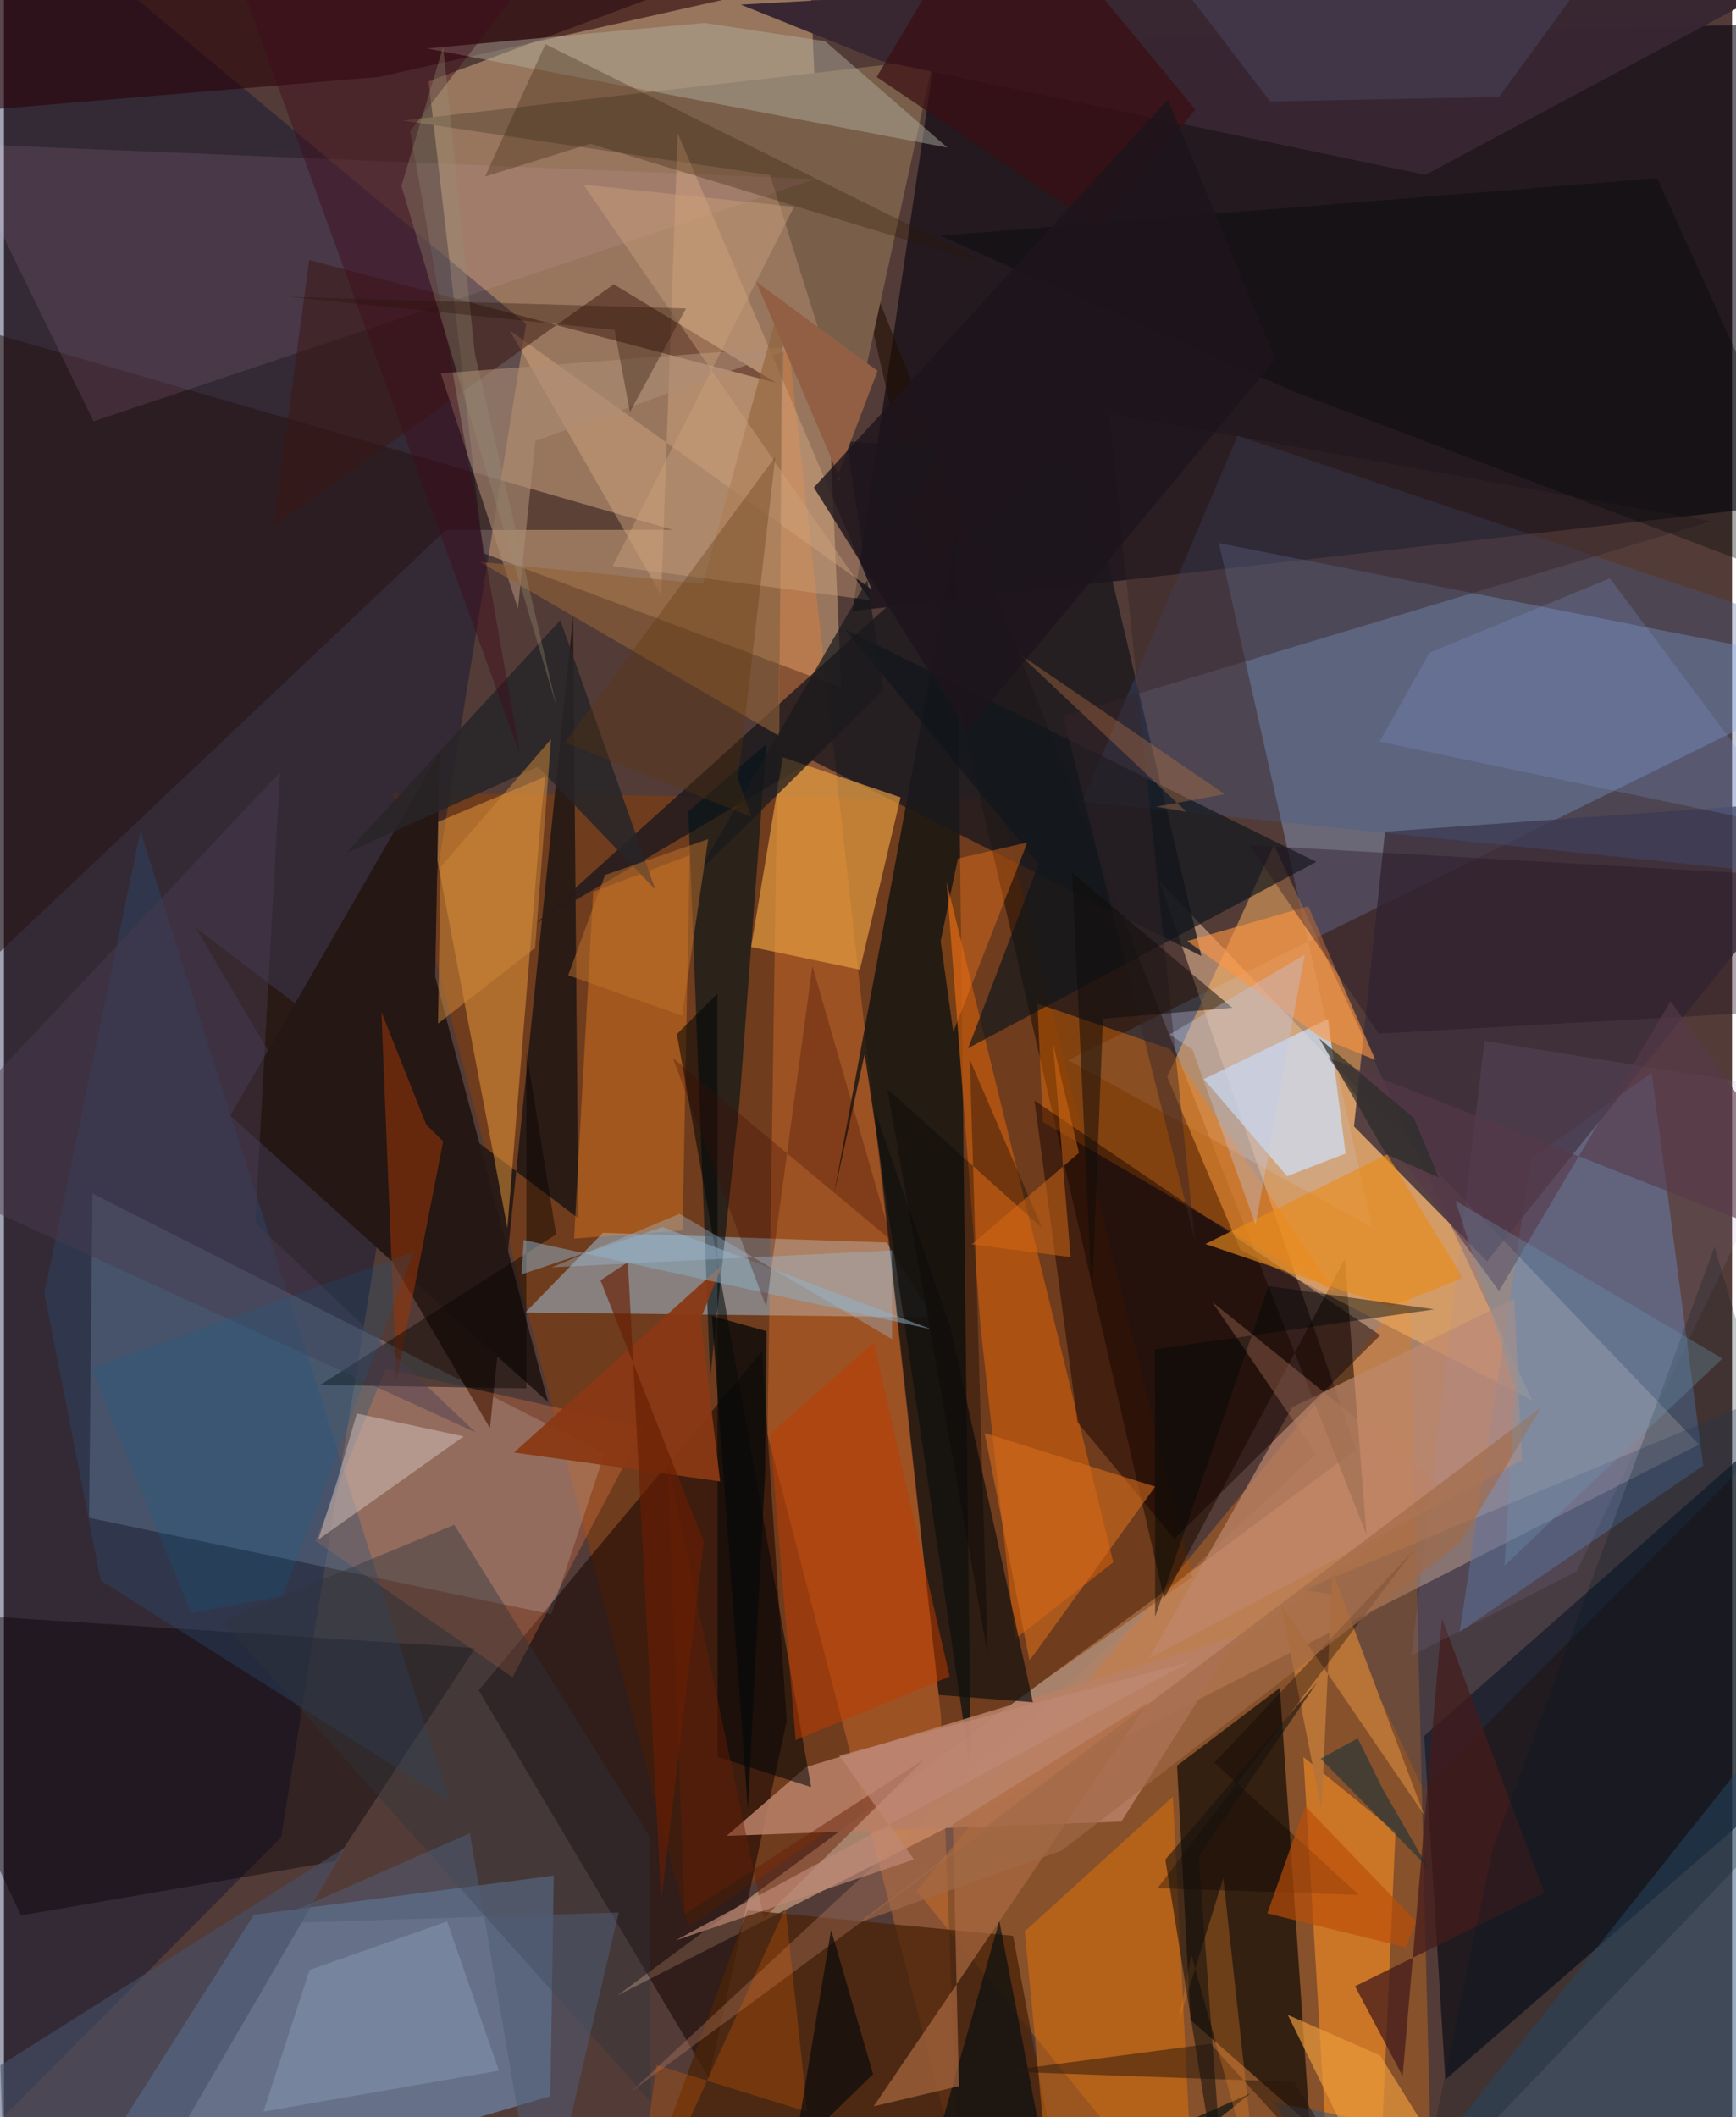 <svg xmlns="http://www.w3.org/2000/svg" width="228" height="278" viewBox="0 0 836 1024"><path fill="#533c37" d="M0 0h836v1024H0z"/><path fill="#d7a988" fill-opacity=".639" d="M296.727 965.152l523.27-266.483-260.95-272.335 95.04 274.812z"/><path fill="#e2b687" fill-opacity=".478" d="M389.183-29.443l15.873 361.96-173.182-65.03L205.436 39.37z"/><path fill="#8e3d00" fill-opacity=".471" d="M187.892 383.57l293.596 3.036 93.4 376.172-243.892 169.683z"/><path fill="#00000e" fill-opacity=".576" d="M882.714 11.13L451.28 20.831l-40.753 274.72 477.285-54.263z"/><path fill="#80b5ef" fill-opacity=".443" d="M120.936 926.082l145.032-18.922-1.624 106.694L19.463 1086z"/><path fill="#9bc3ff" fill-opacity=".322" d="M661.99 593.667l-147.176-80.905L898 323.744l-310.255-61.06z"/><path fill="#e27718" fill-opacity=".361" d="M441.548 914.501L580.705 1086l110.369-9.704-11.07-452.526z"/><path fill="#000c33" fill-opacity=".373" d="M252.606 156.68L-9.622-62-62 1086l196.093-197.417z"/><path fill="#c1e3fe" fill-opacity=".235" d="M41.164 734.112l223.56 46.648 25.827-77.875L42.84 577.27z"/><path fill="#0a0b16" fill-opacity=".671" d="M897.982 831.604l-200.69 174.227-10.234-166.213L898 653.676z"/><path fill="#210e00" fill-opacity=".569" d="M648.683 608.798l10.497 133.476L408.126 106.44l153.109 666.714z"/><path fill="#9fc6e3" fill-opacity=".49" d="M289.727 596.263l137.379 4.713 22.28 36.175-197.162-2.348z"/><path fill="#ffb562" fill-opacity=".498" d="M739.338 677.345l-141.271-72.901-35.334-83.625 51.64-112.176z"/><path fill="#090504" fill-opacity=".647" d="M567.533 853.956l49.692-37.606 14.483 211.187-57.691-50.563z"/><path fill="#120000" fill-opacity=".522" d="M378.66 832.53l-37.562 172.523L229.664 817.52l137.09-164.014z"/><path fill="#ff8532" fill-opacity=".31" d="M461.642 1048.888l-8.39-219.508-75.706-681.174-8.184 545.43z"/><path fill="#0d1111" fill-opacity=".757" d="M460.728 257.944l7.003 598.788-51.35-346.972-14.93 68.418z"/><path fill="#6284b8" fill-opacity=".486" d="M797.11 518.828L738.637 560.6l-34.415 228.745 117.866-80.467z"/><path fill="#1b191d" fill-opacity=".792" d="M579.285 462.386l-59.832-252.304-261.775 236.34 133.577-78.514z"/><path fill="#ba5610" fill-opacity=".808" d="M536.68 755.626l-47.504 37.095-16.717-150.828-16.418-215.305z"/><path fill="#2a1b16" fill-opacity=".988" d="M275.334 298.034L235.1 690.726 92.983 448.958l184.889 140.326z"/><path fill="#3c2d3b" fill-opacity=".82" d="M717.468 610.06l-64.354-65.254L668.11 402.28l229.515-16.471z"/><path fill="#e9a141" fill-opacity=".667" d="M361.462 457.997l52.613 10.967 19.701-83.319-56.995-19.4z"/><path fill="#f6a440" fill-opacity=".463" d="M260.063 391.581L243.54 593.898l-37.114-194.886 55.463-23.41z"/><path fill="#b87f66" fill-opacity=".875" d="M540.54 881.041l56.7-89.77-209.178 63.387-38.458 33.283z"/><path fill="#ff7a03" fill-opacity=".38" d="M644.42 625.262l-80.347-117.937-64.13-21.885 2.647 57.245z"/><path fill="#031219" fill-opacity=".624" d="M368.8 359.832l-13.034 173.863-14.107 132.66-10.58-273.85z"/><path fill="#ff9224" fill-opacity=".569" d="M673.203 886.05l-44.572-36.232 10.861 182.459 25.489 37.96z"/><path fill="#795f49" d="M410.03 210.236L370.644 84.684 192.894 58.31 449.66 28.653z"/><path fill="#4b2308" fill-opacity=".773" d="M516.296 1086L488.17 936.292l-128.532-12.387-46.577 127.1z"/><path fill="#cfe3fd" fill-opacity=".678" d="M580.474 521.93l60.116-29.106 8.482 65.106-28.342 10.931z"/><path fill="#080105" fill-opacity=".42" d="M160.202 900.238L8.234 926.444l-69.58-148.126 289.342 18.737z"/><path fill="#f8861f" fill-opacity=".365" d="M328.301 595.09l3.411-181.437-46.657 17.63-9.243 167.782z"/><path fill="#e0700b" fill-opacity=".51" d="M493.812 934.117l71.685-65.135 9.841 197.865L508.432 1086z"/><path fill="#3f5a91" fill-opacity=".29" d="M838.988 292.325l-242.234-81.608-75.069 177.034L898 426.52z"/><path fill="#fe854b" fill-opacity=".267" d="M184.606 662.124l125.078 28.18-63.643 120.899-95.344-65.916z"/><path fill="#bf896e" fill-opacity=".675" d="M553.853 802.214L734.4 706.27l-3.811-78.014-107.35 52.382z"/><path fill="#382732" fill-opacity=".992" d="M687.699 84.566L898-27.946 356.437 2.237l68.181 27.365z"/><path fill="#261213" fill-opacity=".518" d="M213.79 256.352L-28.447 485.41l-19.005-336.425 371.038 107.282z"/><path fill="#131110" fill-opacity=".714" d="M457.867 641.826l39.907 181.49-45.527-3.512-31.004-282.769z"/><path fill="#120000" fill-opacity=".459" d="M498.528 532.308l167.29 113.524-99.606 98.442-46.85-56.372z"/><path fill="#2b020a" fill-opacity=".588" d="M181.306 37.233L-43.37 56.103-62 4.405 624.36-62z"/><path fill="#2b5176" fill-opacity=".341" d="M66.028 402.212l149.344 468.89-168.54-106.715-27.27-139.015z"/><path fill="#ffb9f3" fill-opacity=".098" d="M43.324 203.789l349.139-117.16L-1.325 70.356-62-12.05z"/><path fill="#261814" fill-opacity=".996" d="M210.704 364.119l-2.108 108.214 54.644 205.786-153.713-138.5z"/><path fill="#dbab84" fill-opacity=".412" d="M244.684 159.805l73.28 127.988 7.963-223.372 93.925 220.742z"/><path fill="#b4b1a1" fill-opacity=".459" d="M204.547 23.433L456.42 71.406l-59.189-51.48-58.283-8.825z"/><path fill="#2e5678" fill-opacity=".49" d="M843.454 850.346L898 1071.786l-283.434-54.888 41.51 69.102z"/><path fill="#0e161b" fill-opacity=".671" d="M406.9 304.352l227.946 112.494-168.42 90.139 34.155-89.226z"/><path fill="#3b1510" fill-opacity=".494" d="M295.014 137.501l-164.595 117 17.26-128.733 225.948 59.43z"/><path fill="#36242a" fill-opacity=".443" d="M512.418 346.397L825.97 252.1l-291.357-52.087 41.54 399.959z"/><path fill="#e98c1b" fill-opacity=".643" d="M670.722 632.024l35.106-13.934-36.68-59.76-87.94 43.354z"/><path fill="#953509" fill-opacity=".576" d="M212.477 552.03l-22.638 115.558-7.237-178.198 21.706 54.586z"/><path fill="#000407" fill-opacity=".537" d="M325.528 500.187l64.978 364.187-45.252-14.636-.103-369.148z"/><path fill="#d6c5be" fill-opacity=".49" d="M152.043 744.679l70.388-49.944-51.694-11.064-9.482 32.407z"/><path fill="#ae8d76" fill-opacity=".576" d="M211.3 180.562l37.361 113.702 8.388-80.976 128.051-45.97z"/><path fill="#be3b00" fill-opacity=".518" d="M457.475 810.88l-36.67-161.558-50.158 44.302 12.336 148.014z"/><path fill="#000606" fill-opacity=".349" d="M799.829 86.182l-346.86 27.87 170.922 75.312 268.522 101.283z"/><path fill="#301800" fill-opacity=".286" d="M283.652 69.513l-50.87 15.856 29.123-64.024 215.766 107.179z"/><path fill="#d86e1e" fill-opacity=".576" d="M496.074 802.957l-21.647-109.844 82.497 25.92-58.71 81.316z"/><path fill="#090401" fill-opacity=".439" d="M267.132 597.002l-14.363-88.06-.06 162.6-99.696-1.706z"/><path fill="#926338" fill-opacity=".612" d="M338.153 282.333L230.295 271.79l144.778 84.217 1.417-213.266z"/><path fill="#2f353b" fill-opacity=".412" d="M217.825 737.488l94.28 150.364.863 128.8L105.47 784.07z"/><path fill="#fd9543" fill-opacity=".612" d="M630.996 438.308l-58.563 16.846 65.273 47.082 25.767 10.414z"/><path fill="#272528" fill-opacity=".871" d="M269.172 299.947l45.955 130.313-56.792-59.405-92.698 41.653z"/><path fill="#839fde" fill-opacity=".216" d="M665.516 358.721l24.042-42.966 87.315-36.079 90.843 121.372z"/><path fill="#273d64" fill-opacity=".267" d="M890.956 659.347L628.804 768.9l13.184 2.269 44.5 93.874z"/><path fill="#8a3814" fill-opacity=".945" d="M337.04 637.87l10.464-26.079-100.749 90.736 99.72 13.984z"/><path fill="#040d10" fill-opacity=".647" d="M511.812 1086l-30.288-156.868L436.928 1086l165.93-73.415z"/><path fill="#8cabc0" fill-opacity=".525" d="M251.448 599.752l197.335 43.233-130.168-49.463-68.227 22.83z"/><path fill="#455069" fill-opacity=".596" d="M83.842 1033.323l81.34-139.85L-1.744 998.95l2.46 75.963z"/><path fill="#441c1c" fill-opacity=".737" d="M745.148 915.517l-91.524 45.153 23.011 43.458 19.036-221.28z"/><path fill="#bd8163" fill-opacity=".333" d="M584.547 629.743l113.26 91.315-394.198 290.435 331.115-308.32z"/><path fill="#cfa37c" fill-opacity=".412" d="M419.137 290.284L280.32 89.316l101.874 10.714-87.723 173.787z"/><path fill="#fb791a" fill-opacity=".384" d="M495.084 407.474l-33.584 7.753-8.362 40.007 6.115 43.949z"/><path fill="#2b160a" fill-opacity=".506" d="M672.106 1086l-47.898-79.038-141.747-5.096 101.255-13.382z"/><path fill="#241524" fill-opacity=".373" d="M857.363 489.274l-11.871-66.75-243.115-13.76 62.778 91.15z"/><path fill="#3a0f13" fill-opacity=".714" d="M422.19 37.224l107.877 72.927 46.31-57.16L481.287-62z"/><path fill="#ad6c43" fill-opacity=".663" d="M459.06 882.238l94.412-58.806-132.733 195.32 41.257-9.775z"/><path fill="#a191c3" fill-opacity=".122" d="M872.766 528.412l-156.512-24.936-35.381 297.349 80.047-40.841z"/><path fill="#eb8728" fill-opacity=".306" d="M606.753 1062.297L589.887 908.35l-21.895 70.634 6.45-33.615z"/><path fill="#ea9c3c" fill-opacity=".675" d="M665.786 994.174l-44.665-19.616L675.755 1086l37.589-15.48z"/><path fill="#8191ab" fill-opacity=".6" d="M125.556 1021.295l113.885-19.812-25.076-72.134-66.513 23.47z"/><path fill="#0f0d0a" fill-opacity=".51" d="M594.244 487.433l-62.569 5.296-5.335 134.622-9.568-205.255z"/><path fill="#b87337" fill-opacity=".988" d="M687.006 877.715L617.83 776.43l19.573 99.06 5.28-115.289z"/><path fill="#c2caec" fill-opacity=".341" d="M605.503 592.333l-30.509-84.716-11.1-7.289 65.336-38.53z"/><path fill="#070000" fill-opacity=".329" d="M585.609 852.574l69.946 63.955-97.447-3.299 123.988-163.511z"/><path fill="#f46a04" fill-opacity=".243" d="M303.966 1086l74.124-163.215 10.55 98.606-72.958-22.626z"/><path fill="#4c4b66" fill-opacity=".439" d="M527.375-62h275.513l-79.65 108.885-110.675 2.192z"/><path fill="#b57242" fill-opacity=".38" d="M557.358 390.16l33.262-6.051-99.845-68.043 81.287 76.544z"/><path fill="#cd883b" fill-opacity=".506" d="M256.951 458.455l-46.973 36.607 1.28-75.68 53.418-61.914z"/><path fill="#070505" fill-opacity=".349" d="M467.274 512.573l34.996 81.452-74.953-67.368L475.955 800.6z"/><path fill="#3f0d1b" fill-opacity=".451" d="M196.504 63.445l53.087 301.123L106.215-30.853l146.84 20.511z"/><path fill="#19191c" fill-opacity=".718" d="M454.661 216.752l-46.938-3.289 17.817 120.3-89.72 88.241z"/><path fill="#000908" fill-opacity=".439" d="M691.955 633.293l-135.131 19.321.074 129.391 54.948-159.986z"/><path fill="#493b4f" fill-opacity=".451" d="M-47.74 566.253l181.28-192.804-11.975 217.975 106.663 101.417z"/><path fill="#3e0d00" fill-opacity=".29" d="M323.643 511.786l105.78 88.255L391.09 467.16l-22.301 164.982z"/><path fill="#0e0b0a" fill-opacity=".71" d="M420.475 1003.19l-20.34-69.764-16.199 97.393L335.195 1086z"/><path fill="#bc4e08" fill-opacity=".659" d="M683.127 929.307l-53.584-55.723-18.376 51.846 66.965 16.441z"/><path fill="#925f44" d="M363.894 136.236l58.726 43.133-19.785 52.166 2.013 1.056z"/><path fill="#681e04" fill-opacity=".647" d="M338.552 745.687l-49.96-126.435 13.255-8.831 16.13 308.912z"/><path fill="#57394a" fill-opacity=".608" d="M723.261 624.433l83.026-140.19L898 612.78 640.685 511.557z"/><path fill="#5b340a" fill-opacity=".318" d="M373.165 220.958L271.388 359.18l90.146 35.915-6.39-18.31z"/><path fill="#2a2c28" fill-opacity=".686" d="M668.606 558.17l-32.3-55.917 45.676 38.413 12.135 28.856z"/><path fill="#d56915" fill-opacity=".514" d="M507.517 504.67l12.553 52.93-51.914 44.247 47.841 6.203z"/><path fill="#031925" fill-opacity=".231" d="M898 840.353l-213.533 223.684 35.907-170.182 107.133-290.821z"/><path fill="#651e06" fill-opacity=".455" d="M329.273 925.833l116.088-75.02-77.784 77.008-46.411-219.841z"/><path fill="#1d151c" fill-opacity=".8" d="M465.638 353.594l149.46-179.825-52.004-125.716-171.273 187.731z"/><path fill="#0b2e3c" fill-opacity=".514" d="M667.007 865.27l21.91 38.006-51.97-52.67 18.003-9.815z"/><path fill="#a0bcd4" fill-opacity=".373" d="M326.797 587.097l-61.713 25.86 164.48-8.184.081 42.926z"/><path fill="#978e74" fill-opacity=".333" d="M192.278 89.936l20.188-67.204 15.301 148.15 39.652 171.21z"/><path fill="#bf8976" fill-opacity=".682" d="M324.993 938.504l248.872-134.823-169.797 45.432 36.171 50.242z"/><path fill="#bf732f" fill-opacity=".486" d="M328.07 491.307l12.595-85.425-49.877 17.304-17.825 48.502z"/><path fill="#006a9d" fill-opacity=".169" d="M134.643 772.039l-44.092 8.074L42.48 661.685l155.758-56.063z"/><path fill="#505c74" fill-opacity=".525" d="M297.416 925.015L259.705 1086l-34.353-199.376-99.204 43.782z"/><path fill="#15120f" fill-opacity=".573" d="M577.976 897.797l57.348-84.15-73.496 85.78L591.898 1086z"/><path fill="#a16a47" fill-opacity=".647" d="M743.788 680.562l-39.608 66.07-192.53 148.487-98.076 34.798z"/><path fill="#291406" fill-opacity=".345" d="M302.813 199.316l27.156-50.123-191.975-5.61 157.404 15.99z"/><path fill="#0a0b0a" fill-opacity=".792" d="M368.89 643.847l-26.396-7.35 17.385 238.548 8.299-162.085z"/><path fill="#7098b3" fill-opacity=".302" d="M831.329 657.057l-129.122-76.3 28.918 90.387-5.2 86.124z"/></svg>